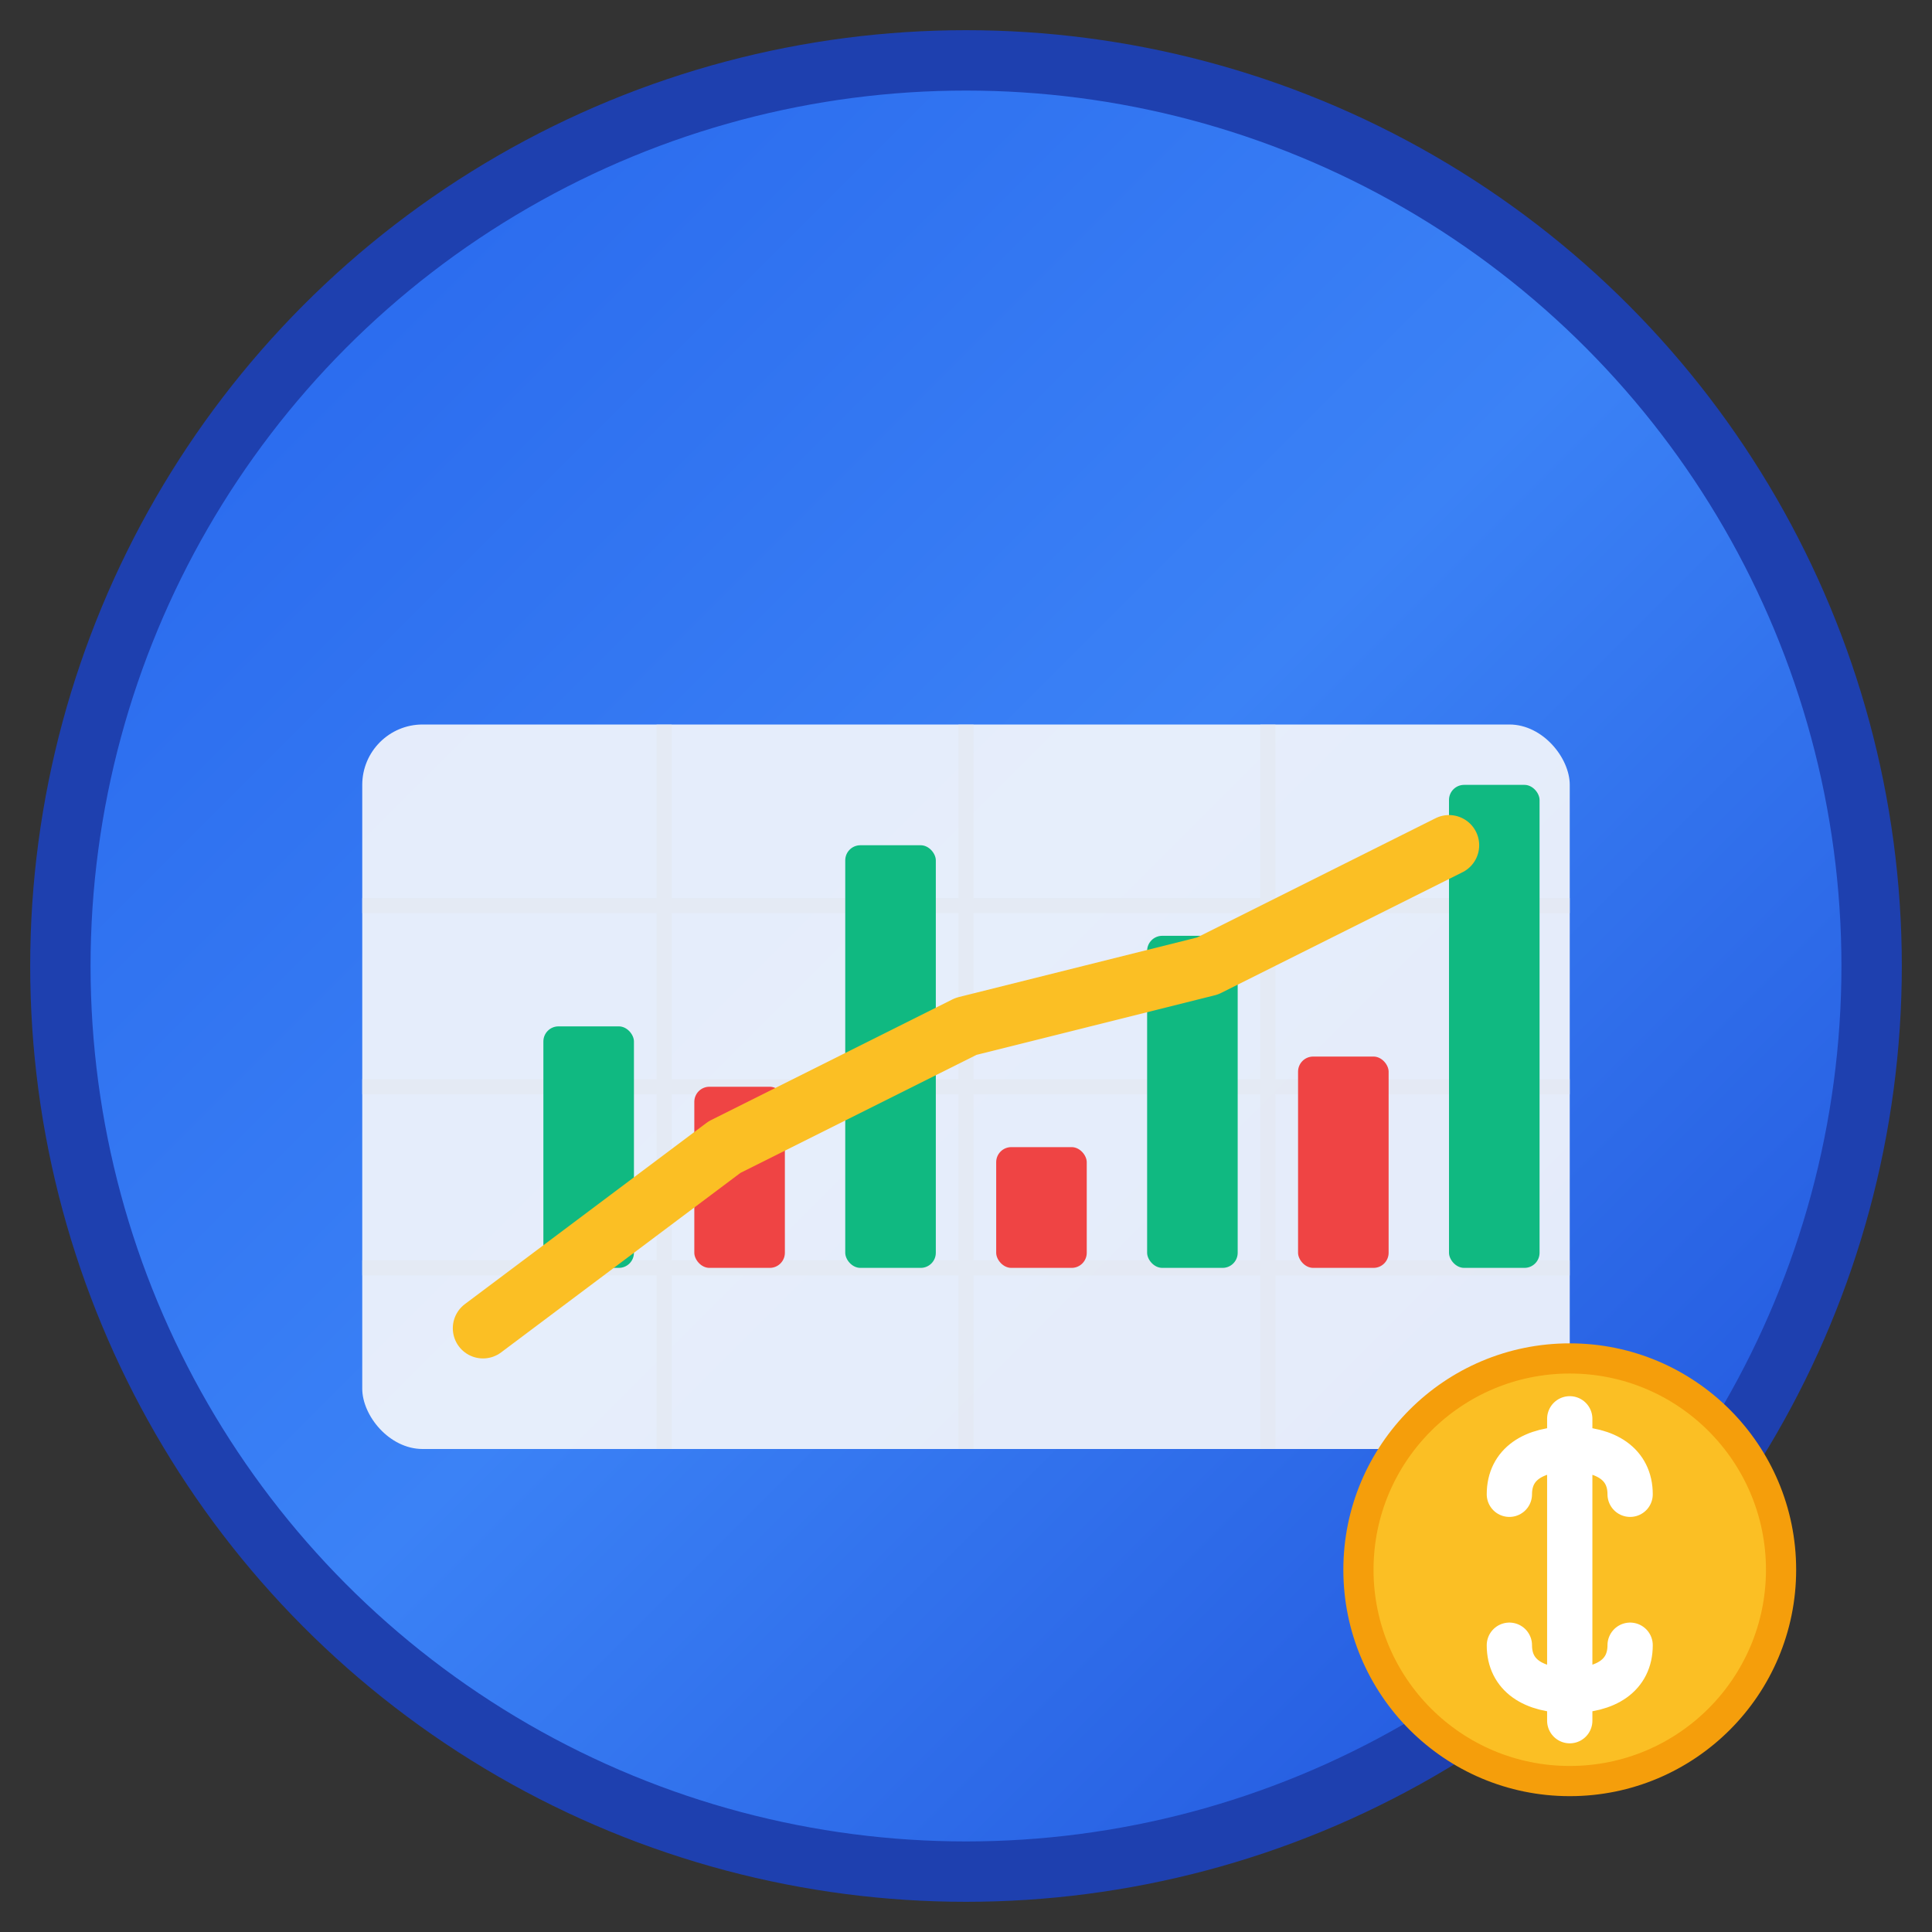 <svg viewBox="0 0 64 64" fill="none" xmlns="http://www.w3.org/2000/svg">
  <rect x="0" y="0" width="64" height="64" fill="#333333" stroke="none"/>
  <!-- Background Circle with Gradient -->
  <defs>
    <linearGradient id="logoGradient" x1="0%" y1="0%" x2="100%" y2="100%">
      <stop offset="0%" stop-color="#2563eb" />
      <stop offset="50%" stop-color="#3b82f6" />
      <stop offset="100%" stop-color="#1d4ed8" />
    </linearGradient>
    <linearGradient id="chartGradient" x1="0%" y1="0%" x2="100%" y2="100%">
      <stop offset="0%" stop-color="#10b981" />
      <stop offset="100%" stop-color="#059669" />
    </linearGradient>
  </defs>
  
  <!-- Main Circle Background -->
  <circle cx="32" cy="32" r="30" fill="url(#logoGradient)" stroke="#1e40af" stroke-width="2"/>
  
  <!-- Trading Chart Lines -->
  <g transform="translate(12, 16)">
    <!-- Chart Background -->
    <rect x="0" y="8" width="40" height="24" rx="2" fill="#f8fafc" opacity="0.9"/>
    
    <!-- Chart Grid Lines -->
    <g stroke="#e2e8f0" stroke-width="0.5" opacity="0.6">
      <line x1="0" y1="14" x2="40" y2="14"/>
      <line x1="0" y1="20" x2="40" y2="20"/>
      <line x1="0" y1="26" x2="40" y2="26"/>
      <line x1="10" y1="8" x2="10" y2="32"/>
      <line x1="20" y1="8" x2="20" y2="32"/>
      <line x1="30" y1="8" x2="30" y2="32"/>
    </g>
    
    <!-- Candlestick Chart -->
    <g fill="url(#chartGradient)">
      <!-- Bullish Candles -->
      <rect x="6" y="18" width="3" height="8" rx="0.5" fill="#10b981"/>
      <rect x="16" y="12" width="3" height="14" rx="0.5" fill="#10b981"/>
      <rect x="26" y="15" width="3" height="11" rx="0.5" fill="#10b981"/>
      <rect x="36" y="10" width="3" height="16" rx="0.5" fill="#10b981"/>
      
      <!-- Bearish Candles -->
      <rect x="11" y="20" width="3" height="6" rx="0.5" fill="#ef4444"/>
      <rect x="21" y="22" width="3" height="4" rx="0.5" fill="#ef4444"/>
      <rect x="31" y="19" width="3" height="7" rx="0.5" fill="#ef4444"/>
    </g>
    
    <!-- Trend Line -->
    <path d="M4 28 L12 22 L20 18 L28 16 L36 12" stroke="#fbbf24" stroke-width="2" fill="none" stroke-linecap="round" stroke-linejoin="round"/>
  </g>
  
  <!-- Dollar Sign -->
  <g transform="translate(44, 44)">
    <circle cx="8" cy="8" r="7" fill="#fbbf24" stroke="#f59e0b" stroke-width="1"/>
    <path d="M6 5.5 C6 4.5 6.8 4 8 4 C9.2 4 10 4.5 10 5.5 M6 10.5 C6 11.5 6.8 12 8 12 C9.2 12 10 11.5 10 10.5 M8 3 L8 13 M8 4 L8 12" stroke="white" stroke-width="1.5" fill="none" stroke-linecap="round"/>
  </g>
</svg>
